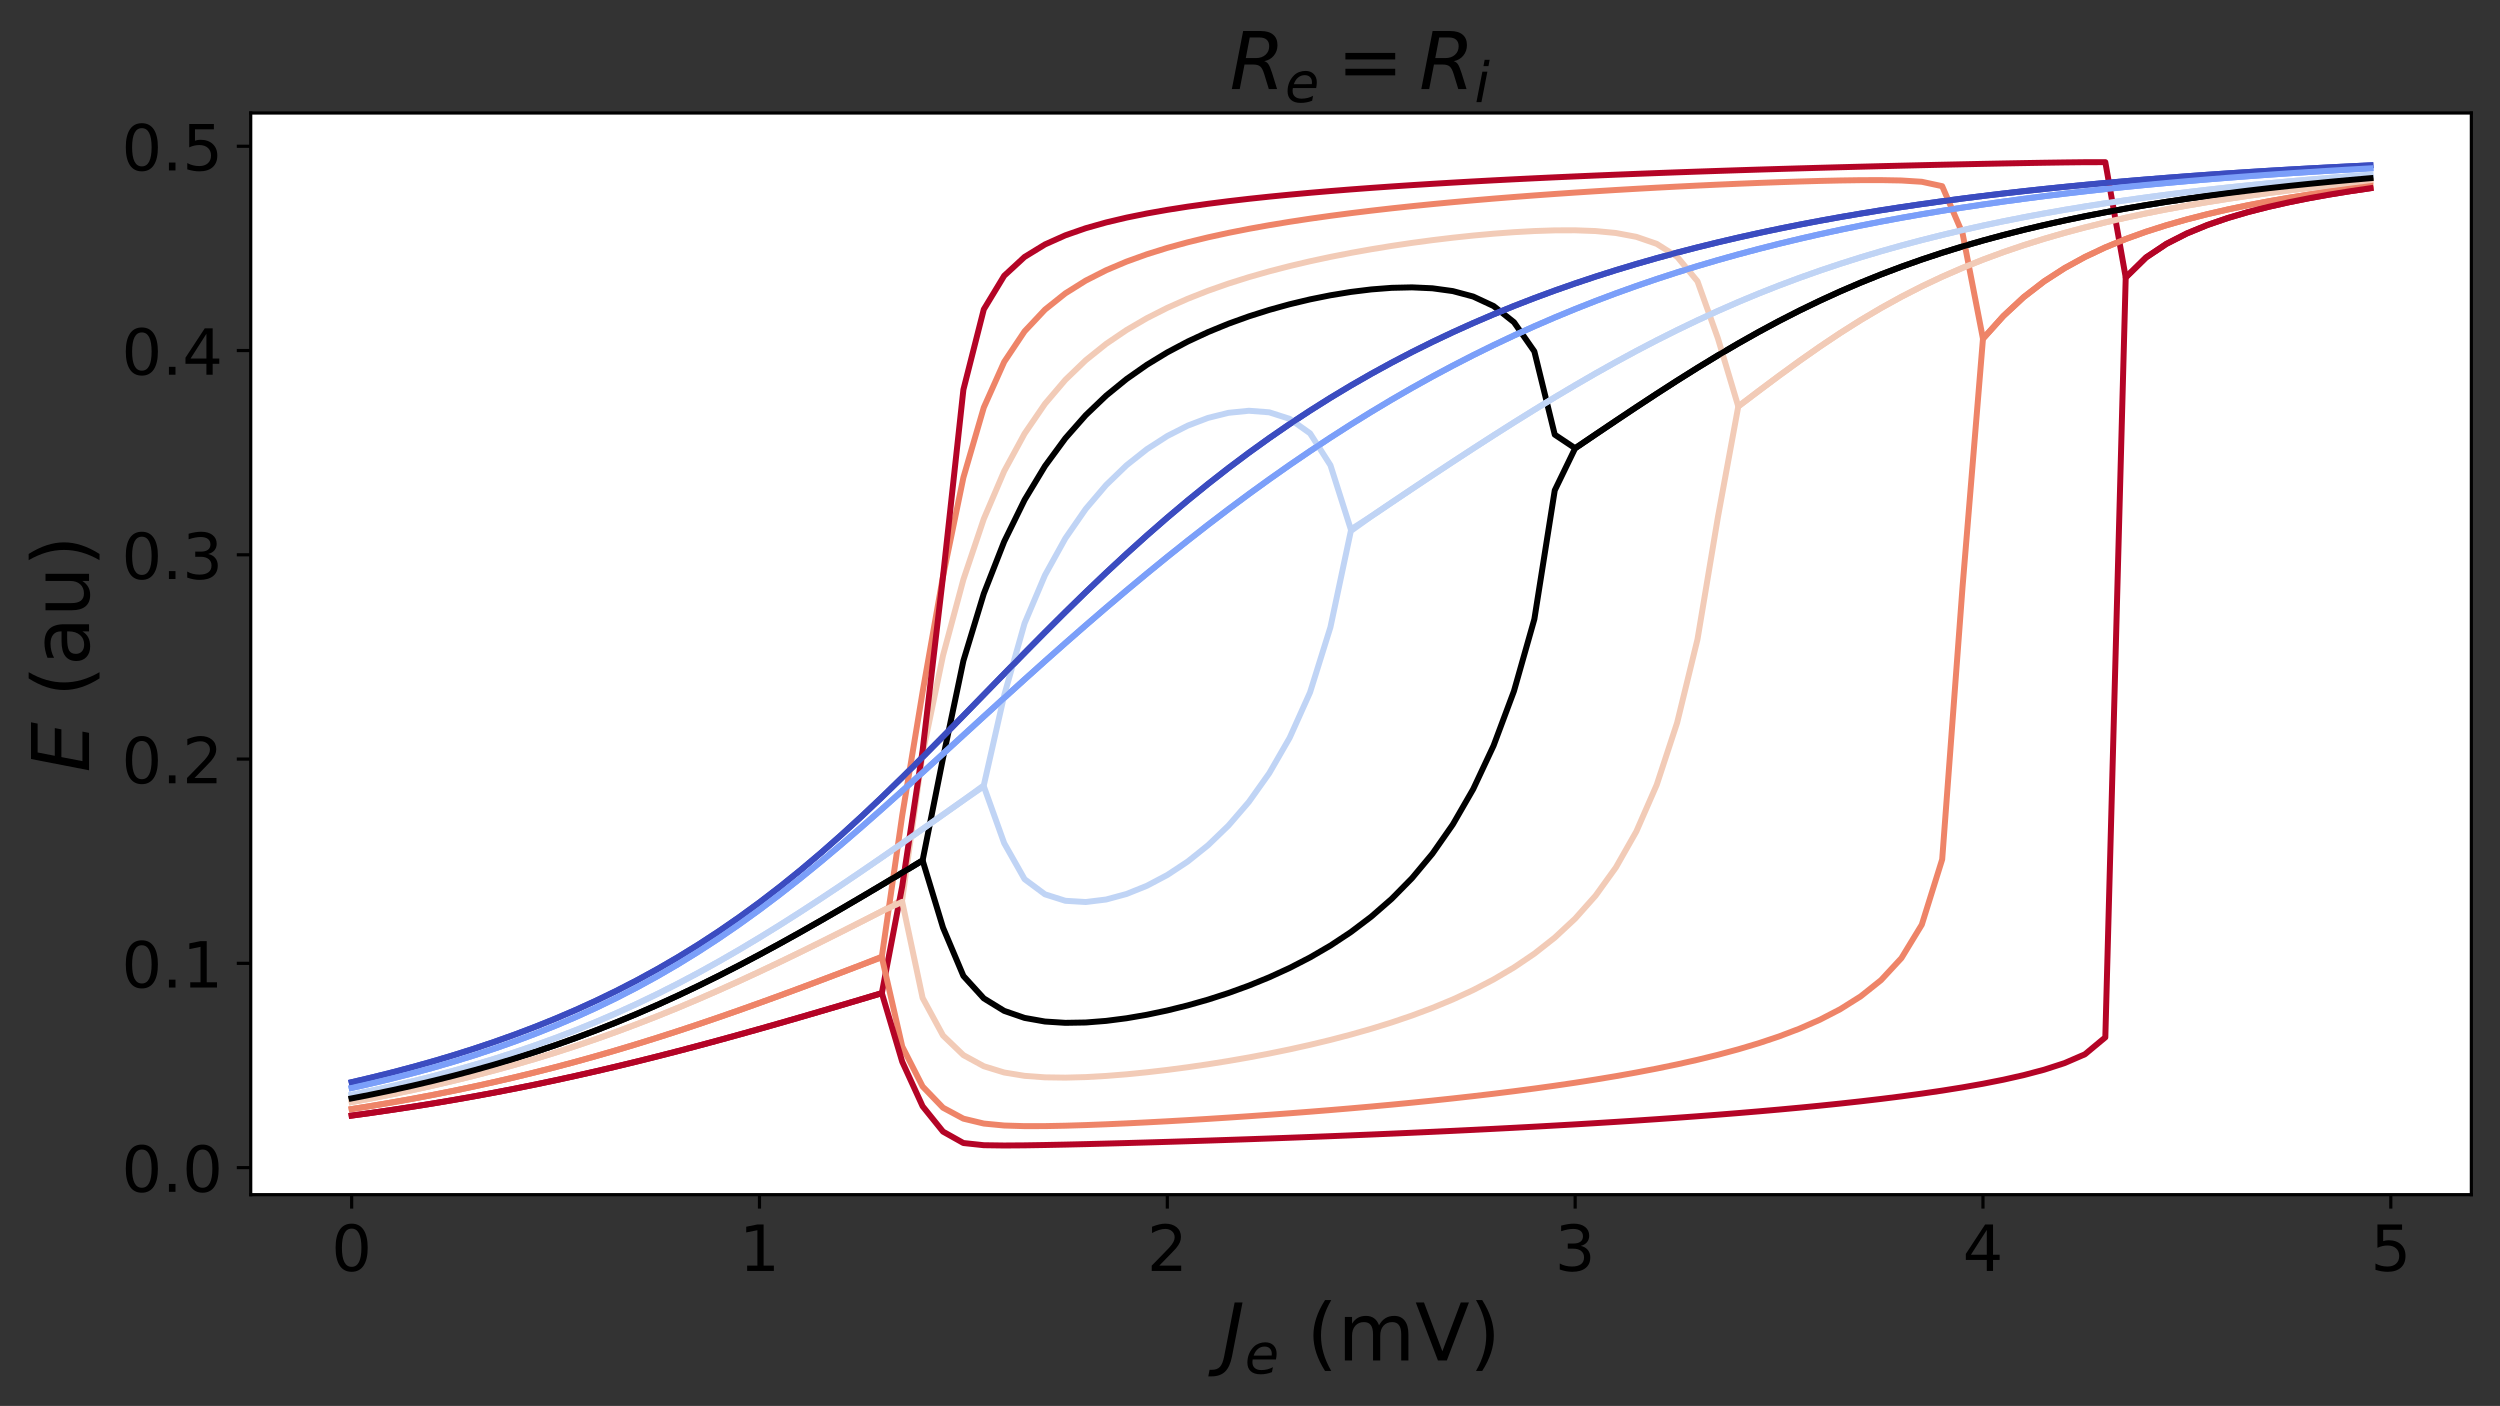 <?xml version="1.0" encoding="utf-8" standalone="no"?>
<!DOCTYPE svg PUBLIC "-//W3C//DTD SVG 1.1//EN"
  "http://www.w3.org/Graphics/SVG/1.1/DTD/svg11.dtd">
<!-- Created with matplotlib (https://matplotlib.org/) -->
<svg height="353.282pt" version="1.1" viewBox="0 0 628.201 353.282" width="628.201pt" xmlns="http://www.w3.org/2000/svg" xmlns:xlink="http://www.w3.org/1999/xlink">
 <rect x="0" y="0" width="628.201" height="353.282" fill="#333333" stroke="none"/>
 <defs>
  <style type="text/css">
*{stroke-linecap:butt;stroke-linejoin:round;}
  </style>
 </defs>
 <g id="figure_1">
  <g id="patch_1">
   <path d="M 0 353.282 
L 628.201 353.282 
L 628.201 0 
L 0 0 
z
" style="fill:none;"/>
  </g>
  <g id="axes_1">
   <g id="patch_2">
    <path d="M 63.001 300.197 
L 621.001 300.197 
L 621.001 28.397 
L 63.001 28.397 
z
" style="fill:#ffffff;"/>
   </g>
   <g id="matplotlib.axis_1">
    <g id="xtick_1">
     <g id="line2d_1">
      <defs>
       <path d="M 0 0 
L 0 3.5 
" id="m73f076dc36" style="stroke:#000000;stroke-width:0.8;"/>
      </defs>
      <g>
       <use style="stroke:#000000;stroke-width:0.8;" x="88.365" xlink:href="#m73f076dc36" y="300.197"/>
      </g>
     </g>
     <g id="text_1">
      <!-- 0 -->
      <defs>
       <path d="M 31.781 66.406 
Q 24.172 66.406 20.328 58.906 
Q 16.5 51.422 16.5 36.375 
Q 16.5 21.391 20.328 13.891 
Q 24.172 6.391 31.781 6.391 
Q 39.453 6.391 43.281 13.891 
Q 47.125 21.391 47.125 36.375 
Q 47.125 51.422 43.281 58.906 
Q 39.453 66.406 31.781 66.406 
z
M 31.781 74.219 
Q 44.047 74.219 50.516 64.516 
Q 56.984 54.828 56.984 36.375 
Q 56.984 17.969 50.516 8.266 
Q 44.047 -1.422 31.781 -1.422 
Q 19.531 -1.422 13.062 8.266 
Q 6.594 17.969 6.594 36.375 
Q 6.594 54.828 13.062 64.516 
Q 19.531 74.219 31.781 74.219 
z
" id="DejaVuSans-48"/>
      </defs>
      <g transform="translate(83.275 319.354)scale(0.16 -0.16)">
       <use xlink:href="#DejaVuSans-48"/>
      </g>
     </g>
    </g>
    <g id="xtick_2">
     <g id="line2d_2">
      <g>
       <use style="stroke:#000000;stroke-width:0.8;" x="190.844" xlink:href="#m73f076dc36" y="300.197"/>
      </g>
     </g>
     <g id="text_2">
      <!-- 1 -->
      <defs>
       <path d="M 12.406 8.297 
L 28.516 8.297 
L 28.516 63.922 
L 10.984 60.406 
L 10.984 69.391 
L 28.422 72.906 
L 38.281 72.906 
L 38.281 8.297 
L 54.391 8.297 
L 54.391 0 
L 12.406 0 
z
" id="DejaVuSans-49"/>
      </defs>
      <g transform="translate(185.754 319.354)scale(0.16 -0.16)">
       <use xlink:href="#DejaVuSans-49"/>
      </g>
     </g>
    </g>
    <g id="xtick_3">
     <g id="line2d_3">
      <g>
       <use style="stroke:#000000;stroke-width:0.8;" x="293.324" xlink:href="#m73f076dc36" y="300.197"/>
      </g>
     </g>
     <g id="text_3">
      <!-- 2 -->
      <defs>
       <path d="M 19.188 8.297 
L 53.609 8.297 
L 53.609 0 
L 7.328 0 
L 7.328 8.297 
Q 12.938 14.109 22.625 23.891 
Q 32.328 33.688 34.812 36.531 
Q 39.547 41.844 41.422 45.531 
Q 43.312 49.219 43.312 52.781 
Q 43.312 58.594 39.234 62.25 
Q 35.156 65.922 28.609 65.922 
Q 23.969 65.922 18.812 64.312 
Q 13.672 62.703 7.812 59.422 
L 7.812 69.391 
Q 13.766 71.781 18.938 73 
Q 24.125 74.219 28.422 74.219 
Q 39.75 74.219 46.484 68.547 
Q 53.219 62.891 53.219 53.422 
Q 53.219 48.922 51.531 44.891 
Q 49.859 40.875 45.406 35.406 
Q 44.188 33.984 37.641 27.219 
Q 31.109 20.453 19.188 8.297 
z
" id="DejaVuSans-50"/>
      </defs>
      <g transform="translate(288.234 319.354)scale(0.16 -0.16)">
       <use xlink:href="#DejaVuSans-50"/>
      </g>
     </g>
    </g>
    <g id="xtick_4">
     <g id="line2d_4">
      <g>
       <use style="stroke:#000000;stroke-width:0.8;" x="395.803" xlink:href="#m73f076dc36" y="300.197"/>
      </g>
     </g>
     <g id="text_4">
      <!-- 3 -->
      <defs>
       <path d="M 40.578 39.312 
Q 47.656 37.797 51.625 33 
Q 55.609 28.219 55.609 21.188 
Q 55.609 10.406 48.188 4.484 
Q 40.766 -1.422 27.094 -1.422 
Q 22.516 -1.422 17.656 -0.516 
Q 12.797 0.391 7.625 2.203 
L 7.625 11.719 
Q 11.719 9.328 16.594 8.109 
Q 21.484 6.891 26.812 6.891 
Q 36.078 6.891 40.938 10.547 
Q 45.797 14.203 45.797 21.188 
Q 45.797 27.641 41.281 31.266 
Q 36.766 34.906 28.719 34.906 
L 20.219 34.906 
L 20.219 43.016 
L 29.109 43.016 
Q 36.375 43.016 40.234 45.922 
Q 44.094 48.828 44.094 54.297 
Q 44.094 59.906 40.109 62.906 
Q 36.141 65.922 28.719 65.922 
Q 24.656 65.922 20.016 65.031 
Q 15.375 64.156 9.812 62.312 
L 9.812 71.094 
Q 15.438 72.656 20.344 73.438 
Q 25.25 74.219 29.594 74.219 
Q 40.828 74.219 47.359 69.109 
Q 53.906 64.016 53.906 55.328 
Q 53.906 49.266 50.438 45.094 
Q 46.969 40.922 40.578 39.312 
z
" id="DejaVuSans-51"/>
      </defs>
      <g transform="translate(390.713 319.354)scale(0.16 -0.16)">
       <use xlink:href="#DejaVuSans-51"/>
      </g>
     </g>
    </g>
    <g id="xtick_5">
     <g id="line2d_5">
      <g>
       <use style="stroke:#000000;stroke-width:0.8;" x="498.282" xlink:href="#m73f076dc36" y="300.197"/>
      </g>
     </g>
     <g id="text_5">
      <!-- 4 -->
      <defs>
       <path d="M 37.797 64.312 
L 12.891 25.391 
L 37.797 25.391 
z
M 35.203 72.906 
L 47.609 72.906 
L 47.609 25.391 
L 58.016 25.391 
L 58.016 17.188 
L 47.609 17.188 
L 47.609 0 
L 37.797 0 
L 37.797 17.188 
L 4.891 17.188 
L 4.891 26.703 
z
" id="DejaVuSans-52"/>
      </defs>
      <g transform="translate(493.192 319.354)scale(0.16 -0.16)">
       <use xlink:href="#DejaVuSans-52"/>
      </g>
     </g>
    </g>
    <g id="xtick_6">
     <g id="line2d_6">
      <g>
       <use style="stroke:#000000;stroke-width:0.8;" x="600.762" xlink:href="#m73f076dc36" y="300.197"/>
      </g>
     </g>
     <g id="text_6">
      <!-- 5 -->
      <defs>
       <path d="M 10.797 72.906 
L 49.516 72.906 
L 49.516 64.594 
L 19.828 64.594 
L 19.828 46.734 
Q 21.969 47.469 24.109 47.828 
Q 26.266 48.188 28.422 48.188 
Q 40.625 48.188 47.75 41.5 
Q 54.891 34.812 54.891 23.391 
Q 54.891 11.625 47.562 5.094 
Q 40.234 -1.422 26.906 -1.422 
Q 22.312 -1.422 17.547 -0.641 
Q 12.797 0.141 7.719 1.703 
L 7.719 11.625 
Q 12.109 9.234 16.797 8.062 
Q 21.484 6.891 26.703 6.891 
Q 35.156 6.891 40.078 11.328 
Q 45.016 15.766 45.016 23.391 
Q 45.016 31 40.078 35.438 
Q 35.156 39.891 26.703 39.891 
Q 22.75 39.891 18.812 39.016 
Q 14.891 38.141 10.797 36.281 
z
" id="DejaVuSans-53"/>
      </defs>
      <g transform="translate(595.672 319.354)scale(0.16 -0.16)">
       <use xlink:href="#DejaVuSans-53"/>
      </g>
     </g>
    </g>
    <g id="text_7">
     <!-- $J_e$ (mV) -->
     <defs>
      <path d="M 16.703 72.906 
L 26.609 72.906 
L 13.375 5.078 
Q 10.797 -8.156 4.656 -14.078 
Q -1.469 -20.016 -12.5 -20.016 
L -16.406 -20.016 
L -14.797 -11.719 
L -11.719 -11.719 
Q -5.125 -11.719 -1.703 -7.953 
Q 1.703 -4.203 3.516 5.078 
z
" id="DejaVuSans-Oblique-74"/>
      <path d="M 48.094 32.234 
Q 48.25 33.016 48.312 33.844 
Q 48.391 34.672 48.391 35.5 
Q 48.391 41.453 44.891 44.922 
Q 41.406 48.391 35.406 48.391 
Q 28.719 48.391 23.578 44.156 
Q 18.453 39.938 15.828 32.172 
z
M 55.906 25.203 
L 14.109 25.203 
Q 13.812 23.344 13.719 22.266 
Q 13.625 21.188 13.625 20.406 
Q 13.625 13.625 17.797 9.906 
Q 21.969 6.203 29.594 6.203 
Q 35.453 6.203 40.672 7.516 
Q 45.906 8.844 50.391 11.375 
L 48.688 2.484 
Q 43.844 0.531 38.688 -0.438 
Q 33.547 -1.422 28.219 -1.422 
Q 16.844 -1.422 10.719 4.016 
Q 4.594 9.469 4.594 19.484 
Q 4.594 28.031 7.641 35.375 
Q 10.688 42.719 16.609 48.484 
Q 20.406 52.094 25.656 54.047 
Q 30.906 56 36.812 56 
Q 46.094 56 51.578 50.438 
Q 57.078 44.875 57.078 35.5 
Q 57.078 33.25 56.781 30.688 
Q 56.5 28.125 55.906 25.203 
z
" id="DejaVuSans-Oblique-101"/>
      <path id="DejaVuSans-32"/>
      <path d="M 31 75.875 
Q 24.469 64.656 21.281 53.656 
Q 18.109 42.672 18.109 31.391 
Q 18.109 20.125 21.312 9.062 
Q 24.516 -2 31 -13.188 
L 23.188 -13.188 
Q 15.875 -1.703 12.234 9.375 
Q 8.594 20.453 8.594 31.391 
Q 8.594 42.281 12.203 53.312 
Q 15.828 64.359 23.188 75.875 
z
" id="DejaVuSans-40"/>
      <path d="M 52 44.188 
Q 55.375 50.25 60.062 53.125 
Q 64.75 56 71.094 56 
Q 79.641 56 84.281 50.016 
Q 88.922 44.047 88.922 33.016 
L 88.922 0 
L 79.891 0 
L 79.891 32.719 
Q 79.891 40.578 77.094 44.375 
Q 74.312 48.188 68.609 48.188 
Q 61.625 48.188 57.562 43.547 
Q 53.516 38.922 53.516 30.906 
L 53.516 0 
L 44.484 0 
L 44.484 32.719 
Q 44.484 40.625 41.703 44.406 
Q 38.922 48.188 33.109 48.188 
Q 26.219 48.188 22.156 43.531 
Q 18.109 38.875 18.109 30.906 
L 18.109 0 
L 9.078 0 
L 9.078 54.688 
L 18.109 54.688 
L 18.109 46.188 
Q 21.188 51.219 25.484 53.609 
Q 29.781 56 35.688 56 
Q 41.656 56 45.828 52.969 
Q 50 49.953 52 44.188 
z
" id="DejaVuSans-109"/>
      <path d="M 28.609 0 
L 0.781 72.906 
L 11.078 72.906 
L 34.188 11.531 
L 57.328 72.906 
L 67.578 72.906 
L 39.797 0 
z
" id="DejaVuSans-86"/>
      <path d="M 8.016 75.875 
L 15.828 75.875 
Q 23.141 64.359 26.781 53.312 
Q 30.422 42.281 30.422 31.391 
Q 30.422 20.453 26.781 9.375 
Q 23.141 -1.703 15.828 -13.188 
L 8.016 -13.188 
Q 14.5 -2 17.703 9.062 
Q 20.906 20.125 20.906 31.391 
Q 20.906 42.672 17.703 53.656 
Q 14.5 64.656 8.016 75.875 
z
" id="DejaVuSans-41"/>
     </defs>
     <g transform="translate(306.901 341.882)scale(0.2 -0.2)">
      <use transform="translate(0 0.125)" xlink:href="#DejaVuSans-Oblique-74"/>
      <use transform="translate(29.492 -16.281)scale(0.7)" xlink:href="#DejaVuSans-Oblique-101"/>
      <use transform="translate(75.293 0.125)" xlink:href="#DejaVuSans-32"/>
      <use transform="translate(107.08 0.125)" xlink:href="#DejaVuSans-40"/>
      <use transform="translate(146.094 0.125)" xlink:href="#DejaVuSans-109"/>
      <use transform="translate(243.506 0.125)" xlink:href="#DejaVuSans-86"/>
      <use transform="translate(311.914 0.125)" xlink:href="#DejaVuSans-41"/>
     </g>
    </g>
   </g>
   <g id="matplotlib.axis_2">
    <g id="ytick_1">
     <g id="line2d_7">
      <defs>
       <path d="M 0 0 
L -3.5 0 
" id="mceb5e3a3f3" style="stroke:#000000;stroke-width:0.8;"/>
      </defs>
      <g>
       <use style="stroke:#000000;stroke-width:0.8;" x="63.001" xlink:href="#mceb5e3a3f3" y="293.403"/>
      </g>
     </g>
     <g id="text_8">
      <!-- 0.0 -->
      <defs>
       <path d="M 10.688 12.406 
L 21 12.406 
L 21 0 
L 10.688 0 
z
" id="DejaVuSans-46"/>
      </defs>
      <g transform="translate(30.556 299.482)scale(0.16 -0.16)">
       <use xlink:href="#DejaVuSans-48"/>
       <use x="63.623" xlink:href="#DejaVuSans-46"/>
       <use x="95.41" xlink:href="#DejaVuSans-48"/>
      </g>
     </g>
    </g>
    <g id="ytick_2">
     <g id="line2d_8">
      <g>
       <use style="stroke:#000000;stroke-width:0.8;" x="63.001" xlink:href="#mceb5e3a3f3" y="242.073"/>
      </g>
     </g>
     <g id="text_9">
      <!-- 0.1 -->
      <g transform="translate(30.556 248.152)scale(0.16 -0.16)">
       <use xlink:href="#DejaVuSans-48"/>
       <use x="63.623" xlink:href="#DejaVuSans-46"/>
       <use x="95.41" xlink:href="#DejaVuSans-49"/>
      </g>
     </g>
    </g>
    <g id="ytick_3">
     <g id="line2d_9">
      <g>
       <use style="stroke:#000000;stroke-width:0.8;" x="63.001" xlink:href="#mceb5e3a3f3" y="190.743"/>
      </g>
     </g>
     <g id="text_10">
      <!-- 0.2 -->
      <g transform="translate(30.556 196.821)scale(0.16 -0.16)">
       <use xlink:href="#DejaVuSans-48"/>
       <use x="63.623" xlink:href="#DejaVuSans-46"/>
       <use x="95.41" xlink:href="#DejaVuSans-50"/>
      </g>
     </g>
    </g>
    <g id="ytick_4">
     <g id="line2d_10">
      <g>
       <use style="stroke:#000000;stroke-width:0.8;" x="63.001" xlink:href="#mceb5e3a3f3" y="139.412"/>
      </g>
     </g>
     <g id="text_11">
      <!-- 0.3 -->
      <g transform="translate(30.556 145.491)scale(0.16 -0.16)">
       <use xlink:href="#DejaVuSans-48"/>
       <use x="63.623" xlink:href="#DejaVuSans-46"/>
       <use x="95.41" xlink:href="#DejaVuSans-51"/>
      </g>
     </g>
    </g>
    <g id="ytick_5">
     <g id="line2d_11">
      <g>
       <use style="stroke:#000000;stroke-width:0.8;" x="63.001" xlink:href="#mceb5e3a3f3" y="88.082"/>
      </g>
     </g>
     <g id="text_12">
      <!-- 0.4 -->
      <g transform="translate(30.556 94.161)scale(0.16 -0.16)">
       <use xlink:href="#DejaVuSans-48"/>
       <use x="63.623" xlink:href="#DejaVuSans-46"/>
       <use x="95.41" xlink:href="#DejaVuSans-52"/>
      </g>
     </g>
    </g>
    <g id="ytick_6">
     <g id="line2d_12">
      <g>
       <use style="stroke:#000000;stroke-width:0.8;" x="63.001" xlink:href="#mceb5e3a3f3" y="36.752"/>
      </g>
     </g>
     <g id="text_13">
      <!-- 0.5 -->
      <g transform="translate(30.556 42.831)scale(0.16 -0.16)">
       <use xlink:href="#DejaVuSans-48"/>
       <use x="63.623" xlink:href="#DejaVuSans-46"/>
       <use x="95.41" xlink:href="#DejaVuSans-53"/>
      </g>
     </g>
    </g>
    <g id="text_14">
     <!-- $E$ (au) -->
     <defs>
      <path d="M 16.891 72.906 
L 62.984 72.906 
L 61.375 64.594 
L 25.094 64.594 
L 20.906 43.016 
L 55.719 43.016 
L 54.109 34.719 
L 19.281 34.719 
L 14.203 8.297 
L 51.312 8.297 
L 49.703 0 
L 2.688 0 
z
" id="DejaVuSans-Oblique-69"/>
      <path d="M 34.281 27.484 
Q 23.391 27.484 19.188 25 
Q 14.984 22.516 14.984 16.5 
Q 14.984 11.719 18.141 8.906 
Q 21.297 6.109 26.703 6.109 
Q 34.188 6.109 38.703 11.406 
Q 43.219 16.703 43.219 25.484 
L 43.219 27.484 
z
M 52.203 31.203 
L 52.203 0 
L 43.219 0 
L 43.219 8.297 
Q 40.141 3.328 35.547 0.953 
Q 30.953 -1.422 24.312 -1.422 
Q 15.922 -1.422 10.953 3.297 
Q 6 8.016 6 15.922 
Q 6 25.141 12.172 29.828 
Q 18.359 34.516 30.609 34.516 
L 43.219 34.516 
L 43.219 35.406 
Q 43.219 41.609 39.141 45 
Q 35.062 48.391 27.688 48.391 
Q 23 48.391 18.547 47.266 
Q 14.109 46.141 10.016 43.891 
L 10.016 52.203 
Q 14.938 54.109 19.578 55.047 
Q 24.219 56 28.609 56 
Q 40.484 56 46.344 49.844 
Q 52.203 43.703 52.203 31.203 
z
" id="DejaVuSans-97"/>
      <path d="M 8.5 21.578 
L 8.5 54.688 
L 17.484 54.688 
L 17.484 21.922 
Q 17.484 14.156 20.5 10.266 
Q 23.531 6.391 29.594 6.391 
Q 36.859 6.391 41.078 11.031 
Q 45.312 15.672 45.312 23.688 
L 45.312 54.688 
L 54.297 54.688 
L 54.297 0 
L 45.312 0 
L 45.312 8.406 
Q 42.047 3.422 37.719 1 
Q 33.406 -1.422 27.688 -1.422 
Q 18.266 -1.422 13.375 4.438 
Q 8.5 10.297 8.5 21.578 
z
M 31.109 56 
z
" id="DejaVuSans-117"/>
     </defs>
     <g transform="translate(22.397 194.097)rotate(-90)scale(0.2 -0.2)">
      <use transform="translate(0 0.125)" xlink:href="#DejaVuSans-Oblique-69"/>
      <use transform="translate(63.184 0.125)" xlink:href="#DejaVuSans-32"/>
      <use transform="translate(94.971 0.125)" xlink:href="#DejaVuSans-40"/>
      <use transform="translate(133.984 0.125)" xlink:href="#DejaVuSans-97"/>
      <use transform="translate(195.264 0.125)" xlink:href="#DejaVuSans-117"/>
      <use transform="translate(258.643 0.125)" xlink:href="#DejaVuSans-41"/>
     </g>
    </g>
   </g>
   <g id="line2d_13">
    <path clip-path="url(#pe26094a092)" d="M 88.365 276.007 
L 93.489 274.999 
L 98.613 273.929 
L 103.737 272.792 
L 108.861 271.584 
L 113.985 270.301 
L 119.109 268.939 
L 124.233 267.494 
L 129.357 265.961 
L 134.481 264.336 
L 139.605 262.617 
L 144.729 260.798 
L 149.852 258.878 
L 154.976 256.856 
L 160.1 254.729 
L 165.224 252.498 
L 170.348 250.165 
L 175.472 247.732 
L 180.596 245.203 
L 185.72 242.584 
L 190.844 239.882 
L 195.968 237.103 
L 201.092 234.256 
L 206.216 231.349 
L 211.34 228.391 
L 216.464 225.391 
L 221.588 222.355 
L 226.712 219.291 
L 231.836 216.199 
L 236.96 190.494 
L 242.084 166.034 
L 247.208 149.174 
L 252.332 136.081 
L 257.456 125.614 
L 262.58 117.119 
L 267.704 110.135 
L 272.828 104.321 
L 277.952 99.422 
L 283.076 95.249 
L 288.2 91.659 
L 293.324 88.545 
L 298.448 85.827 
L 303.571 83.442 
L 308.695 81.343 
L 313.819 79.495 
L 318.943 77.871 
L 324.067 76.453 
L 329.191 75.229 
L 334.315 74.197 
L 339.439 73.358 
L 344.563 72.727 
L 349.687 72.329 
L 354.811 72.21 
L 359.935 72.442 
L 365.059 73.145 
L 370.183 74.515 
L 375.307 76.9 
L 380.431 80.962 
L 385.555 88.31 
L 390.679 109.219 
L 395.803 112.636 
L 400.927 109.167 
L 406.051 105.718 
L 411.175 102.304 
L 416.299 98.94 
L 421.423 95.641 
L 426.547 92.425 
L 431.671 89.306 
L 436.795 86.299 
L 441.919 83.413 
L 447.043 80.659 
L 452.167 78.041 
L 457.291 75.563 
L 462.414 73.225 
L 467.538 71.025 
L 472.662 68.959 
L 477.786 67.022 
L 482.91 65.208 
L 488.034 63.511 
L 493.158 61.924 
L 498.282 60.44 
L 503.406 59.053 
L 508.53 57.755 
L 513.654 56.541 
L 518.778 55.406 
L 523.902 54.342 
L 529.026 53.346 
L 534.15 52.413 
L 539.274 51.538 
L 544.398 50.716 
L 549.522 49.945 
L 554.646 49.221 
L 559.77 48.54 
L 564.894 47.9 
L 570.018 47.298 
L 575.142 46.731 
L 580.266 46.197 
L 585.39 45.694 
L 590.514 45.22 
L 595.638 44.773 
" style="fill:none;stroke:#000000;stroke-linecap:square;stroke-width:1.5;"/>
   </g>
   <g id="line2d_14">
    <path clip-path="url(#pe26094a092)" d="M 88.365 271.936 
L 93.489 270.732 
L 98.613 269.454 
L 103.737 268.099 
L 108.861 266.661 
L 113.985 265.134 
L 119.109 263.513 
L 124.233 261.791 
L 129.357 259.961 
L 134.481 258.016 
L 139.605 255.949 
L 144.729 253.752 
L 149.852 251.417 
L 154.976 248.934 
L 160.1 246.297 
L 165.224 243.495 
L 170.348 240.52 
L 175.472 237.366 
L 180.596 234.023 
L 185.72 230.488 
L 190.844 226.755 
L 195.968 222.823 
L 201.092 218.693 
L 206.216 214.368 
L 211.34 209.857 
L 216.464 205.171 
L 221.588 200.328 
L 226.712 195.347 
L 231.836 190.252 
L 236.96 185.071 
L 242.084 179.833 
L 247.208 174.567 
L 252.332 169.303 
L 257.456 164.069 
L 262.58 158.89 
L 267.704 153.791 
L 272.828 148.79 
L 277.952 143.906 
L 283.076 139.151 
L 288.2 134.536 
L 293.324 130.069 
L 298.448 125.756 
L 303.571 121.599 
L 308.695 117.601 
L 313.819 113.762 
L 318.943 110.081 
L 324.067 106.554 
L 329.191 103.181 
L 334.315 99.956 
L 339.439 96.876 
L 344.563 93.936 
L 349.687 91.133 
L 354.811 88.46 
L 359.935 85.914 
L 365.059 83.489 
L 370.183 81.18 
L 375.307 78.983 
L 380.431 76.893 
L 385.555 74.905 
L 390.679 73.014 
L 395.803 71.216 
L 400.927 69.507 
L 406.051 67.882 
L 411.175 66.338 
L 416.299 64.871 
L 421.423 63.476 
L 426.547 62.151 
L 431.671 60.892 
L 436.795 59.695 
L 441.919 58.558 
L 447.043 57.478 
L 452.167 56.452 
L 457.291 55.477 
L 462.414 54.55 
L 467.538 53.67 
L 472.662 52.834 
L 477.786 52.039 
L 482.91 51.284 
L 488.034 50.567 
L 493.158 49.885 
L 498.282 49.237 
L 503.406 48.621 
L 508.53 48.036 
L 513.654 47.48 
L 518.778 46.952 
L 523.902 46.45 
L 529.026 45.972 
L 534.15 45.519 
L 539.274 45.088 
L 544.398 44.678 
L 549.522 44.288 
L 554.646 43.918 
L 559.77 43.566 
L 564.894 43.232 
L 570.018 42.913 
L 575.142 42.611 
L 580.266 42.324 
L 585.39 42.05 
L 590.514 41.791 
L 595.638 41.544 
" style="fill:none;stroke:#3b4cc0;stroke-linecap:square;stroke-width:1.5;"/>
   </g>
   <g id="line2d_15">
    <path clip-path="url(#pe26094a092)" d="M 88.365 273.384 
L 93.489 272.224 
L 98.613 270.99 
L 103.737 269.676 
L 108.861 268.277 
L 113.985 266.787 
L 119.109 265.199 
L 124.233 263.507 
L 129.357 261.703 
L 134.481 259.779 
L 139.605 257.728 
L 144.729 255.541 
L 149.852 253.211 
L 154.976 250.729 
L 160.1 248.088 
L 165.224 245.28 
L 170.348 242.301 
L 175.472 239.144 
L 180.596 235.809 
L 185.72 232.294 
L 190.844 228.603 
L 195.968 224.742 
L 201.092 220.72 
L 206.216 216.55 
L 211.34 212.246 
L 216.464 207.828 
L 221.588 203.315 
L 226.712 198.728 
L 231.836 194.087 
L 236.96 189.413 
L 242.084 184.724 
L 247.208 180.038 
L 252.332 175.369 
L 257.456 170.732 
L 262.58 166.138 
L 267.704 161.596 
L 272.828 157.116 
L 277.952 152.704 
L 283.076 148.366 
L 288.2 144.108 
L 293.324 139.933 
L 298.448 135.847 
L 303.571 131.852 
L 308.695 127.951 
L 313.819 124.148 
L 318.943 120.445 
L 324.067 116.843 
L 329.191 113.347 
L 334.315 109.956 
L 339.439 106.672 
L 344.563 103.496 
L 349.687 100.43 
L 354.811 97.472 
L 359.935 94.624 
L 365.059 91.885 
L 370.183 89.253 
L 375.307 86.728 
L 380.431 84.308 
L 385.555 81.991 
L 390.679 79.775 
L 395.803 77.658 
L 400.927 75.636 
L 406.051 73.708 
L 411.175 71.87 
L 416.299 70.118 
L 421.423 68.45 
L 426.547 66.863 
L 431.671 65.354 
L 436.795 63.918 
L 441.919 62.553 
L 447.043 61.257 
L 452.167 60.024 
L 457.291 58.854 
L 462.414 57.743 
L 467.538 56.687 
L 472.662 55.685 
L 477.786 54.734 
L 482.91 53.831 
L 488.034 52.974 
L 493.158 52.16 
L 498.282 51.388 
L 503.406 50.655 
L 508.53 49.959 
L 513.654 49.298 
L 518.778 48.671 
L 523.902 48.076 
L 529.026 47.511 
L 534.15 46.974 
L 539.274 46.465 
L 544.398 45.982 
L 549.522 45.522 
L 554.646 45.086 
L 559.77 44.672 
L 564.894 44.279 
L 570.018 43.906 
L 575.142 43.551 
L 580.266 43.214 
L 585.39 42.895 
L 590.514 42.591 
L 595.638 42.302 
" style="fill:none;stroke:#7b9ff9;stroke-linecap:square;stroke-width:1.5;"/>
   </g>
   <g id="line2d_16">
    <path clip-path="url(#pe26094a092)" d="M 88.365 275.102 
L 93.489 274.035 
L 98.613 272.902 
L 103.737 271.695 
L 108.861 270.412 
L 113.985 269.047 
L 119.109 267.595 
L 124.233 266.05 
L 129.357 264.407 
L 134.481 262.66 
L 139.605 260.805 
L 144.729 258.836 
L 149.852 256.749 
L 154.976 254.541 
L 160.1 252.207 
L 165.224 249.747 
L 170.348 247.16 
L 175.472 244.448 
L 180.596 241.613 
L 185.72 238.661 
L 190.844 235.599 
L 195.968 232.435 
L 201.092 229.178 
L 206.216 225.84 
L 211.34 222.431 
L 216.464 218.962 
L 221.588 215.445 
L 226.712 211.89 
L 231.836 208.307 
L 236.96 204.702 
L 242.084 201.085 
L 247.208 197.345 
L 252.332 174.728 
L 257.456 156.626 
L 262.58 144.529 
L 267.704 135.275 
L 272.828 127.884 
L 277.952 121.865 
L 283.076 116.921 
L 288.2 112.862 
L 293.324 109.564 
L 298.448 106.955 
L 303.571 105.006 
L 308.695 103.734 
L 313.819 103.214 
L 318.943 103.609 
L 324.067 105.252 
L 329.191 108.884 
L 334.315 116.907 
L 339.439 133.029 
L 344.563 129.745 
L 349.687 126.283 
L 354.811 122.842 
L 359.935 119.428 
L 365.059 116.045 
L 370.183 112.701 
L 375.307 109.4 
L 380.431 106.152 
L 385.555 102.964 
L 390.679 99.843 
L 395.803 96.798 
L 400.927 93.837 
L 406.051 90.965 
L 411.175 88.19 
L 416.299 85.516 
L 421.423 82.948 
L 426.547 80.488 
L 431.671 78.137 
L 436.795 75.896 
L 441.919 73.765 
L 447.043 71.742 
L 452.167 69.823 
L 457.291 68.007 
L 462.414 66.29 
L 467.538 64.668 
L 472.662 63.136 
L 477.786 61.69 
L 482.91 60.326 
L 488.034 59.041 
L 493.158 57.828 
L 498.282 56.685 
L 503.406 55.608 
L 508.53 54.592 
L 513.654 53.634 
L 518.778 52.73 
L 523.902 51.878 
L 529.026 51.074 
L 534.15 50.315 
L 539.274 49.599 
L 544.398 48.923 
L 549.522 48.284 
L 554.646 47.681 
L 559.77 47.111 
L 564.894 46.573 
L 570.018 46.063 
L 575.142 45.582 
L 580.266 45.127 
L 585.39 44.696 
L 590.514 44.288 
L 595.638 43.902 
" style="fill:none;stroke:#c0d4f5;stroke-linecap:square;stroke-width:1.5;"/>
   </g>
   <g id="line2d_17">
    <path clip-path="url(#pe26094a092)" d="M 88.365 276.917 
L 93.489 275.971 
L 98.613 274.967 
L 103.737 273.903 
L 108.861 272.776 
L 113.985 271.581 
L 119.109 270.315 
L 124.233 268.976 
L 129.357 267.56 
L 134.481 266.065 
L 139.605 264.487 
L 144.729 262.825 
L 149.852 261.079 
L 154.976 259.246 
L 160.1 257.328 
L 165.224 255.327 
L 170.348 253.243 
L 175.472 251.08 
L 180.596 248.843 
L 185.72 246.537 
L 190.844 244.167 
L 195.968 241.74 
L 201.092 239.261 
L 206.216 236.739 
L 211.34 234.179 
L 216.464 231.587 
L 221.588 228.969 
L 226.712 226.051 
L 231.836 189.349 
L 236.96 164.713 
L 242.084 145.606 
L 247.208 130.39 
L 252.332 118.391 
L 257.456 108.955 
L 262.58 101.472 
L 267.704 95.449 
L 272.828 90.517 
L 277.952 86.407 
L 283.076 82.928 
L 288.2 79.943 
L 293.324 77.35 
L 298.448 75.073 
L 303.571 73.057 
L 308.695 71.258 
L 313.819 69.641 
L 318.943 68.182 
L 324.067 66.858 
L 329.191 65.653 
L 334.315 64.554 
L 339.439 63.55 
L 344.563 62.633 
L 349.687 61.796 
L 354.811 61.035 
L 359.935 60.347 
L 365.059 59.731 
L 370.183 59.188 
L 375.307 58.722 
L 380.431 58.341 
L 385.555 58.056 
L 390.679 57.888 
L 395.803 57.871 
L 400.927 58.059 
L 406.051 58.549 
L 411.175 59.511 
L 416.299 61.274 
L 421.423 64.504 
L 426.547 70.684 
L 431.671 85.007 
L 436.795 102.128 
L 441.919 98.246 
L 447.043 94.422 
L 452.167 90.695 
L 457.291 87.103 
L 462.414 83.676 
L 467.538 80.438 
L 472.662 77.403 
L 477.786 74.576 
L 482.91 71.956 
L 488.034 69.536 
L 493.158 67.305 
L 498.282 65.249 
L 503.406 63.357 
L 508.53 61.613 
L 513.654 60.006 
L 518.778 58.523 
L 523.902 57.153 
L 529.026 55.886 
L 534.15 54.712 
L 539.274 53.624 
L 544.398 52.613 
L 549.522 51.672 
L 554.646 50.797 
L 559.77 49.981 
L 564.894 49.22 
L 570.018 48.509 
L 575.142 47.844 
L 580.266 47.221 
L 585.39 46.638 
L 590.514 46.091 
L 595.638 45.578 
" style="fill:none;stroke:#f2cbb7;stroke-linecap:square;stroke-width:1.5;"/>
   </g>
   <g id="line2d_18">
    <path clip-path="url(#pe26094a092)" d="M 88.365 278.687 
L 93.489 277.865 
L 98.613 276.996 
L 103.737 276.079 
L 108.861 275.111 
L 113.985 274.091 
L 119.109 273.016 
L 124.233 271.885 
L 129.357 270.696 
L 134.481 269.449 
L 139.605 268.143 
L 144.729 266.777 
L 149.852 265.352 
L 154.976 263.868 
L 160.1 262.327 
L 165.224 260.73 
L 170.348 259.081 
L 175.472 257.382 
L 180.596 255.636 
L 185.72 253.847 
L 190.844 252.02 
L 195.968 250.158 
L 201.092 248.266 
L 206.216 246.347 
L 211.34 244.407 
L 216.464 242.448 
L 221.588 240.399 
L 226.712 204.896 
L 231.836 173.863 
L 236.96 144.819 
L 242.084 119.985 
L 247.208 102.4 
L 252.332 90.936 
L 257.456 83.259 
L 262.58 77.806 
L 267.704 73.715 
L 272.828 70.508 
L 277.952 67.905 
L 283.076 65.736 
L 288.2 63.89 
L 293.324 62.29 
L 298.448 60.885 
L 303.571 59.637 
L 308.695 58.517 
L 313.819 57.503 
L 318.943 56.58 
L 324.067 55.734 
L 329.191 54.955 
L 334.315 54.233 
L 339.439 53.563 
L 344.563 52.938 
L 349.687 52.353 
L 354.811 51.804 
L 359.935 51.288 
L 365.059 50.802 
L 370.183 50.343 
L 375.307 49.909 
L 380.431 49.498 
L 385.555 49.109 
L 390.679 48.74 
L 395.803 48.389 
L 400.927 48.056 
L 406.051 47.74 
L 411.175 47.441 
L 416.299 47.157 
L 421.423 46.888 
L 426.547 46.634 
L 431.671 46.396 
L 436.795 46.173 
L 441.919 45.966 
L 447.043 45.778 
L 452.167 45.609 
L 457.291 45.464 
L 462.414 45.349 
L 467.538 45.274 
L 472.662 45.26 
L 477.786 45.353 
L 482.91 45.677 
L 488.034 46.782 
L 493.158 58.677 
L 498.282 85.115 
L 503.406 79.413 
L 508.53 74.651 
L 513.654 70.697 
L 518.778 67.385 
L 523.902 64.575 
L 529.026 62.162 
L 534.15 60.063 
L 539.274 58.221 
L 544.398 56.589 
L 549.522 55.132 
L 554.646 53.823 
L 559.77 52.641 
L 564.894 51.568 
L 570.018 50.59 
L 575.142 49.696 
L 580.266 48.874 
L 585.39 48.118 
L 590.514 47.421 
L 595.638 46.776 
" style="fill:none;stroke:#ee8468;stroke-linecap:square;stroke-width:1.5;"/>
   </g>
   <g id="line2d_19">
    <path clip-path="url(#pe26094a092)" d="M 88.365 280.327 
L 93.489 279.618 
L 98.613 278.873 
L 103.737 278.089 
L 108.861 277.266 
L 113.985 276.402 
L 119.109 275.497 
L 124.233 274.549 
L 129.357 273.559 
L 134.481 272.525 
L 139.605 271.448 
L 144.729 270.328 
L 149.852 269.166 
L 154.976 267.964 
L 160.1 266.721 
L 165.224 265.441 
L 170.348 264.124 
L 175.472 262.774 
L 180.596 261.393 
L 185.72 259.984 
L 190.844 258.549 
L 195.968 257.091 
L 201.092 255.613 
L 206.216 254.118 
L 211.34 252.608 
L 216.464 251.087 
L 221.588 249.55 
L 226.712 222.677 
L 231.836 188.569 
L 236.96 144.88 
L 242.084 97.906 
L 247.208 77.742 
L 252.332 69.292 
L 257.456 64.559 
L 262.58 61.423 
L 267.704 59.13 
L 272.828 57.346 
L 277.952 55.897 
L 283.076 54.683 
L 288.2 53.642 
L 293.324 52.733 
L 298.448 51.928 
L 303.571 51.208 
L 308.695 50.556 
L 313.819 49.961 
L 318.943 49.415 
L 324.067 48.911 
L 329.191 48.444 
L 334.315 48.008 
L 339.439 47.6 
L 344.563 47.216 
L 349.687 46.855 
L 354.811 46.515 
L 359.935 46.192 
L 365.059 45.886 
L 370.183 45.595 
L 375.307 45.318 
L 380.431 45.053 
L 385.555 44.801 
L 390.679 44.559 
L 395.803 44.328 
L 400.927 44.107 
L 406.051 43.894 
L 411.175 43.689 
L 416.299 43.493 
L 421.423 43.304 
L 426.547 43.122 
L 431.671 42.947 
L 436.795 42.778 
L 441.919 42.616 
L 447.043 42.459 
L 452.167 42.308 
L 457.291 42.162 
L 462.414 42.021 
L 467.538 41.886 
L 472.662 41.755 
L 477.786 41.63 
L 482.91 41.509 
L 488.034 41.393 
L 493.158 41.282 
L 498.282 41.176 
L 503.406 41.075 
L 508.53 40.981 
L 513.654 40.894 
L 518.778 40.817 
L 523.902 40.757 
L 529.026 40.751 
L 534.15 69.716 
L 539.274 64.687 
L 544.398 61.266 
L 549.522 58.658 
L 554.646 56.552 
L 559.77 54.793 
L 564.894 53.288 
L 570.018 51.979 
L 575.142 50.826 
L 580.266 49.8 
L 585.39 48.879 
L 590.514 48.049 
L 595.638 47.295 
" style="fill:none;stroke:#b40426;stroke-linecap:square;stroke-width:1.5;"/>
   </g>
   <g id="line2d_20">
    <path clip-path="url(#pe26094a092)" d="M 88.365 271.936 
L 93.489 270.732 
L 98.613 269.454 
L 103.737 268.099 
L 108.861 266.661 
L 113.985 265.134 
L 119.109 263.513 
L 124.233 261.791 
L 129.357 259.961 
L 134.481 258.016 
L 139.605 255.949 
L 144.729 253.752 
L 149.852 251.417 
L 154.976 248.934 
L 160.1 246.297 
L 165.224 243.495 
L 170.348 240.52 
L 175.472 237.366 
L 180.596 234.023 
L 185.72 230.488 
L 190.844 226.755 
L 195.968 222.823 
L 201.092 218.693 
L 206.216 214.368 
L 211.34 209.857 
L 216.464 205.171 
L 221.588 200.328 
L 226.712 195.347 
L 231.836 190.252 
L 236.96 185.071 
L 242.084 179.833 
L 247.208 174.567 
L 252.332 169.303 
L 257.456 164.069 
L 262.58 158.89 
L 267.704 153.791 
L 272.828 148.79 
L 277.952 143.906 
L 283.076 139.151 
L 288.2 134.536 
L 293.324 130.069 
L 298.448 125.756 
L 303.571 121.599 
L 308.695 117.601 
L 313.819 113.762 
L 318.943 110.081 
L 324.067 106.554 
L 329.191 103.181 
L 334.315 99.956 
L 339.439 96.876 
L 344.563 93.936 
L 349.687 91.133 
L 354.811 88.46 
L 359.935 85.914 
L 365.059 83.489 
L 370.183 81.18 
L 375.307 78.983 
L 380.431 76.893 
L 385.555 74.905 
L 390.679 73.014 
L 395.803 71.216 
L 400.927 69.507 
L 406.051 67.882 
L 411.175 66.338 
L 416.299 64.871 
L 421.423 63.476 
L 426.547 62.151 
L 431.671 60.892 
L 436.795 59.695 
L 441.919 58.558 
L 447.043 57.478 
L 452.167 56.452 
L 457.291 55.477 
L 462.414 54.55 
L 467.538 53.67 
L 472.662 52.834 
L 477.786 52.039 
L 482.91 51.284 
L 488.034 50.567 
L 493.158 49.885 
L 498.282 49.237 
L 503.406 48.621 
L 508.53 48.036 
L 513.654 47.48 
L 518.778 46.952 
L 523.902 46.45 
L 529.026 45.972 
L 534.15 45.519 
L 539.274 45.088 
L 544.398 44.678 
L 549.522 44.288 
L 554.646 43.918 
L 559.77 43.566 
L 564.894 43.232 
L 570.018 42.913 
L 575.142 42.611 
L 580.266 42.324 
L 585.39 42.05 
L 590.514 41.791 
L 595.638 41.544 
" style="fill:none;stroke:#3b4cc0;stroke-linecap:square;stroke-width:1.5;"/>
   </g>
   <g id="line2d_21">
    <path clip-path="url(#pe26094a092)" d="M 88.365 273.384 
L 93.489 272.224 
L 98.613 270.99 
L 103.737 269.676 
L 108.861 268.277 
L 113.985 266.787 
L 119.109 265.199 
L 124.233 263.507 
L 129.357 261.703 
L 134.481 259.779 
L 139.605 257.728 
L 144.729 255.541 
L 149.852 253.211 
L 154.976 250.729 
L 160.1 248.088 
L 165.224 245.28 
L 170.348 242.301 
L 175.472 239.144 
L 180.596 235.809 
L 185.72 232.294 
L 190.844 228.603 
L 195.968 224.742 
L 201.092 220.72 
L 206.216 216.55 
L 211.34 212.246 
L 216.464 207.828 
L 221.588 203.315 
L 226.712 198.728 
L 231.836 194.087 
L 236.96 189.413 
L 242.084 184.724 
L 247.208 180.038 
L 252.332 175.369 
L 257.456 170.732 
L 262.58 166.138 
L 267.704 161.596 
L 272.828 157.116 
L 277.952 152.704 
L 283.076 148.366 
L 288.2 144.108 
L 293.324 139.933 
L 298.448 135.847 
L 303.571 131.852 
L 308.695 127.951 
L 313.819 124.148 
L 318.943 120.445 
L 324.067 116.843 
L 329.191 113.347 
L 334.315 109.956 
L 339.439 106.672 
L 344.563 103.496 
L 349.687 100.43 
L 354.811 97.472 
L 359.935 94.624 
L 365.059 91.885 
L 370.183 89.253 
L 375.307 86.728 
L 380.431 84.308 
L 385.555 81.991 
L 390.679 79.775 
L 395.803 77.658 
L 400.927 75.636 
L 406.051 73.708 
L 411.175 71.87 
L 416.299 70.118 
L 421.423 68.45 
L 426.547 66.863 
L 431.671 65.354 
L 436.795 63.918 
L 441.919 62.553 
L 447.043 61.257 
L 452.167 60.024 
L 457.291 58.854 
L 462.414 57.743 
L 467.538 56.687 
L 472.662 55.685 
L 477.786 54.734 
L 482.91 53.831 
L 488.034 52.974 
L 493.158 52.16 
L 498.282 51.388 
L 503.406 50.655 
L 508.53 49.959 
L 513.654 49.298 
L 518.778 48.671 
L 523.902 48.076 
L 529.026 47.511 
L 534.15 46.974 
L 539.274 46.465 
L 544.398 45.982 
L 549.522 45.522 
L 554.646 45.086 
L 559.77 44.672 
L 564.894 44.279 
L 570.018 43.906 
L 575.142 43.551 
L 580.266 43.214 
L 585.39 42.895 
L 590.514 42.591 
L 595.638 42.302 
" style="fill:none;stroke:#7b9ff9;stroke-linecap:square;stroke-width:1.5;"/>
   </g>
   <g id="line2d_22">
    <path clip-path="url(#pe26094a092)" d="M 88.365 275.102 
L 93.489 274.035 
L 98.613 272.902 
L 103.737 271.695 
L 108.861 270.412 
L 113.985 269.047 
L 119.109 267.595 
L 124.233 266.05 
L 129.357 264.407 
L 134.481 262.66 
L 139.605 260.805 
L 144.729 258.836 
L 149.852 256.749 
L 154.976 254.541 
L 160.1 252.207 
L 165.224 249.747 
L 170.348 247.16 
L 175.472 244.448 
L 180.596 241.613 
L 185.72 238.661 
L 190.844 235.599 
L 195.968 232.435 
L 201.092 229.178 
L 206.216 225.84 
L 211.34 222.431 
L 216.464 218.962 
L 221.588 215.445 
L 226.712 211.89 
L 231.836 208.307 
L 236.96 204.702 
L 242.084 201.085 
L 247.208 197.58 
L 252.332 211.871 
L 257.456 220.92 
L 262.58 224.725 
L 267.704 226.352 
L 272.828 226.662 
L 277.952 226.03 
L 283.076 224.639 
L 288.2 222.576 
L 293.324 219.866 
L 298.448 216.489 
L 303.571 212.384 
L 308.695 207.443 
L 313.819 201.497 
L 318.943 194.289 
L 324.067 185.394 
L 329.191 173.982 
L 334.315 157.592 
L 339.439 133.426 
L 344.563 129.745 
L 349.687 126.283 
L 354.811 122.842 
L 359.935 119.428 
L 365.059 116.045 
L 370.183 112.701 
L 375.307 109.4 
L 380.431 106.152 
L 385.555 102.964 
L 390.679 99.843 
L 395.803 96.798 
L 400.927 93.837 
L 406.051 90.965 
L 411.175 88.19 
L 416.299 85.516 
L 421.423 82.948 
L 426.547 80.488 
L 431.671 78.137 
L 436.795 75.896 
L 441.919 73.765 
L 447.043 71.742 
L 452.167 69.823 
L 457.291 68.007 
L 462.414 66.29 
L 467.538 64.668 
L 472.662 63.136 
L 477.786 61.69 
L 482.91 60.326 
L 488.034 59.041 
L 493.158 57.828 
L 498.282 56.685 
L 503.406 55.608 
L 508.53 54.592 
L 513.654 53.634 
L 518.778 52.73 
L 523.902 51.878 
L 529.026 51.074 
L 534.15 50.315 
L 539.274 49.599 
L 544.398 48.923 
L 549.522 48.284 
L 554.646 47.681 
L 559.77 47.111 
L 564.894 46.573 
L 570.018 46.063 
L 575.142 45.582 
L 580.266 45.127 
L 585.39 44.696 
L 590.514 44.288 
L 595.638 43.902 
" style="fill:none;stroke:#c0d4f5;stroke-linecap:square;stroke-width:1.5;"/>
   </g>
   <g id="line2d_23">
    <path clip-path="url(#pe26094a092)" d="M 88.365 276.917 
L 93.489 275.971 
L 98.613 274.967 
L 103.737 273.903 
L 108.861 272.776 
L 113.985 271.581 
L 119.109 270.315 
L 124.233 268.976 
L 129.357 267.56 
L 134.481 266.065 
L 139.605 264.487 
L 144.729 262.825 
L 149.852 261.079 
L 154.976 259.246 
L 160.1 257.328 
L 165.224 255.327 
L 170.348 253.243 
L 175.472 251.08 
L 180.596 248.843 
L 185.72 246.537 
L 190.844 244.167 
L 195.968 241.74 
L 201.092 239.261 
L 206.216 236.739 
L 211.34 234.179 
L 216.464 231.587 
L 221.588 228.97 
L 226.712 226.619 
L 231.836 250.765 
L 236.96 260.208 
L 242.084 265.129 
L 247.208 267.922 
L 252.332 269.498 
L 257.456 270.337 
L 262.58 270.714 
L 267.704 270.788 
L 272.828 270.652 
L 277.952 270.362 
L 283.076 269.952 
L 288.2 269.442 
L 293.324 268.847 
L 298.448 268.174 
L 303.571 267.426 
L 308.695 266.605 
L 313.819 265.711 
L 318.943 264.739 
L 324.067 263.686 
L 329.191 262.546 
L 334.315 261.311 
L 339.439 259.971 
L 344.563 258.514 
L 349.687 256.924 
L 354.811 255.182 
L 359.935 253.266 
L 365.059 251.144 
L 370.183 248.779 
L 375.307 246.12 
L 380.431 243.103 
L 385.555 239.638 
L 390.679 235.605 
L 395.803 230.832 
L 400.927 225.071 
L 406.051 217.957 
L 411.175 208.942 
L 416.299 197.216 
L 421.423 181.638 
L 426.547 160.652 
L 431.671 129.977 
L 436.795 102.128 
L 441.919 98.246 
L 447.043 94.422 
L 452.167 90.695 
L 457.291 87.103 
L 462.414 83.676 
L 467.538 80.438 
L 472.662 77.403 
L 477.786 74.576 
L 482.91 71.956 
L 488.034 69.536 
L 493.158 67.305 
L 498.282 65.249 
L 503.406 63.357 
L 508.53 61.613 
L 513.654 60.006 
L 518.778 58.523 
L 523.902 57.153 
L 529.026 55.886 
L 534.15 54.712 
L 539.274 53.624 
L 544.398 52.613 
L 549.522 51.672 
L 554.646 50.797 
L 559.77 49.981 
L 564.894 49.22 
L 570.018 48.509 
L 575.142 47.844 
L 580.266 47.221 
L 585.39 46.638 
L 590.514 46.091 
L 595.638 45.578 
" style="fill:none;stroke:#f2cbb7;stroke-linecap:square;stroke-width:1.5;"/>
   </g>
   <g id="line2d_24">
    <path clip-path="url(#pe26094a092)" d="M 88.365 278.687 
L 93.489 277.865 
L 98.613 276.996 
L 103.737 276.079 
L 108.861 275.111 
L 113.985 274.091 
L 119.109 273.016 
L 124.233 271.885 
L 129.357 270.696 
L 134.481 269.449 
L 139.605 268.143 
L 144.729 266.777 
L 149.852 265.352 
L 154.976 263.868 
L 160.1 262.327 
L 165.224 260.73 
L 170.348 259.081 
L 175.472 257.382 
L 180.596 255.636 
L 185.72 253.847 
L 190.844 252.02 
L 195.968 250.158 
L 201.092 248.266 
L 206.216 246.347 
L 211.34 244.407 
L 216.464 242.448 
L 221.588 240.551 
L 226.712 262.963 
L 231.836 273.018 
L 236.96 278.344 
L 242.084 281.096 
L 247.208 282.327 
L 252.332 282.82 
L 257.456 282.977 
L 262.58 282.968 
L 267.704 282.867 
L 272.828 282.709 
L 277.952 282.51 
L 283.076 282.282 
L 288.2 282.03 
L 293.324 281.756 
L 298.448 281.464 
L 303.571 281.154 
L 308.695 280.827 
L 313.819 280.483 
L 318.943 280.122 
L 324.067 279.744 
L 329.191 279.349 
L 334.315 278.936 
L 339.439 278.503 
L 344.563 278.05 
L 349.687 277.577 
L 354.811 277.081 
L 359.935 276.56 
L 365.059 276.015 
L 370.183 275.441 
L 375.307 274.838 
L 380.431 274.202 
L 385.555 273.531 
L 390.679 272.821 
L 395.803 272.068 
L 400.927 271.267 
L 406.051 270.413 
L 411.175 269.499 
L 416.299 268.517 
L 421.423 267.458 
L 426.547 266.309 
L 431.671 265.054 
L 436.795 263.675 
L 441.919 262.146 
L 447.043 260.433 
L 452.167 258.487 
L 457.291 256.242 
L 462.414 253.592 
L 467.538 250.373 
L 472.662 246.291 
L 477.786 240.762 
L 482.91 232.355 
L 488.034 215.948 
L 493.158 147.358 
L 498.282 85.115 
L 503.406 79.413 
L 508.53 74.651 
L 513.654 70.697 
L 518.778 67.385 
L 523.902 64.575 
L 529.026 62.162 
L 534.15 60.063 
L 539.274 58.221 
L 544.398 56.589 
L 549.522 55.132 
L 554.646 53.823 
L 559.77 52.641 
L 564.894 51.568 
L 570.018 50.59 
L 575.142 49.696 
L 580.266 48.874 
L 585.39 48.118 
L 590.514 47.421 
L 595.638 46.776 
" style="fill:none;stroke:#ee8468;stroke-linecap:square;stroke-width:1.5;"/>
   </g>
   <g id="line2d_25">
    <path clip-path="url(#pe26094a092)" d="M 88.365 280.327 
L 93.489 279.618 
L 98.613 278.873 
L 103.737 278.089 
L 108.861 277.266 
L 113.985 276.402 
L 119.109 275.497 
L 124.233 274.549 
L 129.357 273.559 
L 134.481 272.525 
L 139.605 271.448 
L 144.729 270.328 
L 149.852 269.166 
L 154.976 267.964 
L 160.1 266.721 
L 165.224 265.441 
L 170.348 264.124 
L 175.472 262.774 
L 180.596 261.393 
L 185.72 259.984 
L 190.844 258.549 
L 195.968 257.091 
L 201.092 255.613 
L 206.216 254.118 
L 211.34 252.608 
L 216.464 251.087 
L 221.588 249.559 
L 226.712 266.795 
L 231.836 277.986 
L 236.96 284.349 
L 242.084 287.22 
L 247.208 287.769 
L 252.332 287.842 
L 257.456 287.803 
L 262.58 287.719 
L 267.704 287.614 
L 272.828 287.494 
L 277.952 287.363 
L 283.076 287.225 
L 288.2 287.079 
L 293.324 286.927 
L 298.448 286.769 
L 303.571 286.605 
L 308.695 286.435 
L 313.819 286.26 
L 318.943 286.079 
L 324.067 285.892 
L 329.191 285.699 
L 334.315 285.5 
L 339.439 285.294 
L 344.563 285.082 
L 349.687 284.863 
L 354.811 284.637 
L 359.935 284.404 
L 365.059 284.163 
L 370.183 283.913 
L 375.307 283.656 
L 380.431 283.389 
L 385.555 283.114 
L 390.679 282.828 
L 395.803 282.532 
L 400.927 282.224 
L 406.051 281.905 
L 411.175 281.574 
L 416.299 281.229 
L 421.423 280.869 
L 426.547 280.495 
L 431.671 280.103 
L 436.795 279.693 
L 441.919 279.264 
L 447.043 278.812 
L 452.167 278.337 
L 457.291 277.836 
L 462.414 277.305 
L 467.538 276.742 
L 472.662 276.141 
L 477.786 275.497 
L 482.91 274.804 
L 488.034 274.053 
L 493.158 273.231 
L 498.282 272.324 
L 503.406 271.31 
L 508.53 270.153 
L 513.654 268.798 
L 518.778 267.139 
L 523.902 264.92 
L 529.026 260.664 
L 534.15 69.716 
L 539.274 64.687 
L 544.398 61.266 
L 549.522 58.658 
L 554.646 56.552 
L 559.77 54.793 
L 564.894 53.288 
L 570.018 51.979 
L 575.142 50.826 
L 580.266 49.8 
L 585.39 48.879 
L 590.514 48.049 
L 595.638 47.295 
" style="fill:none;stroke:#b40426;stroke-linecap:square;stroke-width:1.5;"/>
   </g>
   <g id="line2d_26">
    <path clip-path="url(#pe26094a092)" d="M 88.365 276.007 
L 93.489 274.999 
L 98.613 273.929 
L 103.737 272.792 
L 108.861 271.584 
L 113.985 270.301 
L 119.109 268.939 
L 124.233 267.494 
L 129.357 265.961 
L 134.481 264.336 
L 139.605 262.617 
L 144.729 260.798 
L 149.852 258.878 
L 154.976 256.856 
L 160.1 254.729 
L 165.224 252.498 
L 170.348 250.165 
L 175.472 247.732 
L 180.596 245.203 
L 185.72 242.584 
L 190.844 239.882 
L 195.968 237.103 
L 201.092 234.256 
L 206.216 231.349 
L 211.34 228.391 
L 216.464 225.391 
L 221.588 222.355 
L 226.712 219.291 
L 231.836 216.213 
L 236.96 233.098 
L 242.084 245.236 
L 247.208 250.87 
L 252.332 254.013 
L 257.456 255.782 
L 262.58 256.691 
L 267.704 257.021 
L 272.828 256.933 
L 277.952 256.529 
L 283.076 255.868 
L 288.2 254.987 
L 293.324 253.907 
L 298.448 252.637 
L 303.571 251.179 
L 308.695 249.525 
L 313.819 247.662 
L 318.943 245.571 
L 324.067 243.224 
L 329.191 240.583 
L 334.315 237.601 
L 339.439 234.215 
L 344.563 230.341 
L 349.687 225.872 
L 354.811 220.663 
L 359.935 214.521 
L 365.059 207.185 
L 370.183 198.299 
L 375.307 187.371 
L 380.431 173.65 
L 385.555 155.579 
L 390.679 123.209 
L 395.803 112.637 
L 400.927 109.167 
L 406.051 105.718 
L 411.175 102.304 
L 416.299 98.94 
L 421.423 95.641 
L 426.547 92.425 
L 431.671 89.306 
L 436.795 86.299 
L 441.919 83.413 
L 447.043 80.659 
L 452.167 78.041 
L 457.291 75.563 
L 462.414 73.225 
L 467.538 71.025 
L 472.662 68.959 
L 477.786 67.022 
L 482.91 65.208 
L 488.034 63.511 
L 493.158 61.924 
L 498.282 60.44 
L 503.406 59.053 
L 508.53 57.755 
L 513.654 56.541 
L 518.778 55.406 
L 523.902 54.342 
L 529.026 53.346 
L 534.15 52.413 
L 539.274 51.538 
L 544.398 50.716 
L 549.522 49.945 
L 554.646 49.221 
L 559.77 48.54 
L 564.894 47.9 
L 570.018 47.298 
L 575.142 46.731 
L 580.266 46.197 
L 585.39 45.694 
L 590.514 45.22 
L 595.638 44.773 
" style="fill:none;stroke:#000000;stroke-linecap:square;stroke-width:1.5;"/>
   </g>
   <g id="patch_3">
    <path d="M 63.001 300.197 
L 63.001 28.397 
" style="fill:none;stroke:#000000;stroke-linecap:square;stroke-linejoin:miter;stroke-width:0.8;"/>
   </g>
   <g id="patch_4">
    <path d="M 621.001 300.197 
L 621.001 28.397 
" style="fill:none;stroke:#000000;stroke-linecap:square;stroke-linejoin:miter;stroke-width:0.8;"/>
   </g>
   <g id="patch_5">
    <path d="M 63.001 300.197 
L 621.001 300.197 
" style="fill:none;stroke:#000000;stroke-linecap:square;stroke-linejoin:miter;stroke-width:0.8;"/>
   </g>
   <g id="patch_6">
    <path d="M 63.001 28.397 
L 621.001 28.397 
" style="fill:none;stroke:#000000;stroke-linecap:square;stroke-linejoin:miter;stroke-width:0.8;"/>
   </g>
   <g id="text_15">
    <!-- $R_e = R_i$ -->
    <defs>
     <path d="M 25.203 64.797 
L 20.219 38.922 
L 32.906 38.922 
Q 40.375 38.922 44.984 43.047 
Q 49.609 47.172 49.609 53.812 
Q 49.609 59.125 46.5 61.953 
Q 43.406 64.797 37.594 64.797 
z
M 43.312 35.016 
Q 46.438 34.281 48.516 31.391 
Q 50.594 28.516 53.328 19.922 
L 59.516 0 
L 49.125 0 
L 43.406 18.703 
Q 41.219 25.922 38.328 28.359 
Q 35.453 30.812 29.5 30.812 
L 18.609 30.812 
L 12.594 0 
L 2.688 0 
L 16.891 72.906 
L 39.109 72.906 
Q 49.219 72.906 54.609 68.328 
Q 60.016 63.766 60.016 55.172 
Q 60.016 47.562 55.422 41.984 
Q 50.828 36.422 43.312 35.016 
z
" id="DejaVuSans-Oblique-82"/>
     <path d="M 10.594 45.406 
L 73.188 45.406 
L 73.188 37.203 
L 10.594 37.203 
z
M 10.594 25.484 
L 73.188 25.484 
L 73.188 17.188 
L 10.594 17.188 
z
" id="DejaVuSans-61"/>
     <path d="M 18.312 75.984 
L 27.297 75.984 
L 25.094 64.594 
L 16.109 64.594 
z
M 14.203 54.688 
L 23.188 54.688 
L 12.5 0 
L 3.516 0 
z
" id="DejaVuSans-Oblique-105"/>
    </defs>
    <g transform="translate(309.001 22.397)scale(0.2 -0.2)">
     <use transform="translate(0 0.094)" xlink:href="#DejaVuSans-Oblique-82"/>
     <use transform="translate(69.482 -16.312)scale(0.7)" xlink:href="#DejaVuSans-Oblique-101"/>
     <use transform="translate(134.766 0.094)" xlink:href="#DejaVuSans-61"/>
     <use transform="translate(238.037 0.094)" xlink:href="#DejaVuSans-Oblique-82"/>
     <use transform="translate(307.52 -16.312)scale(0.7)" xlink:href="#DejaVuSans-Oblique-105"/>
    </g>
   </g>
  </g>
 </g>
 <defs>
  <clipPath id="pe26094a092">
   <rect height="271.8" width="558" x="63.001" y="28.397"/>
  </clipPath>
 </defs>
</svg>
